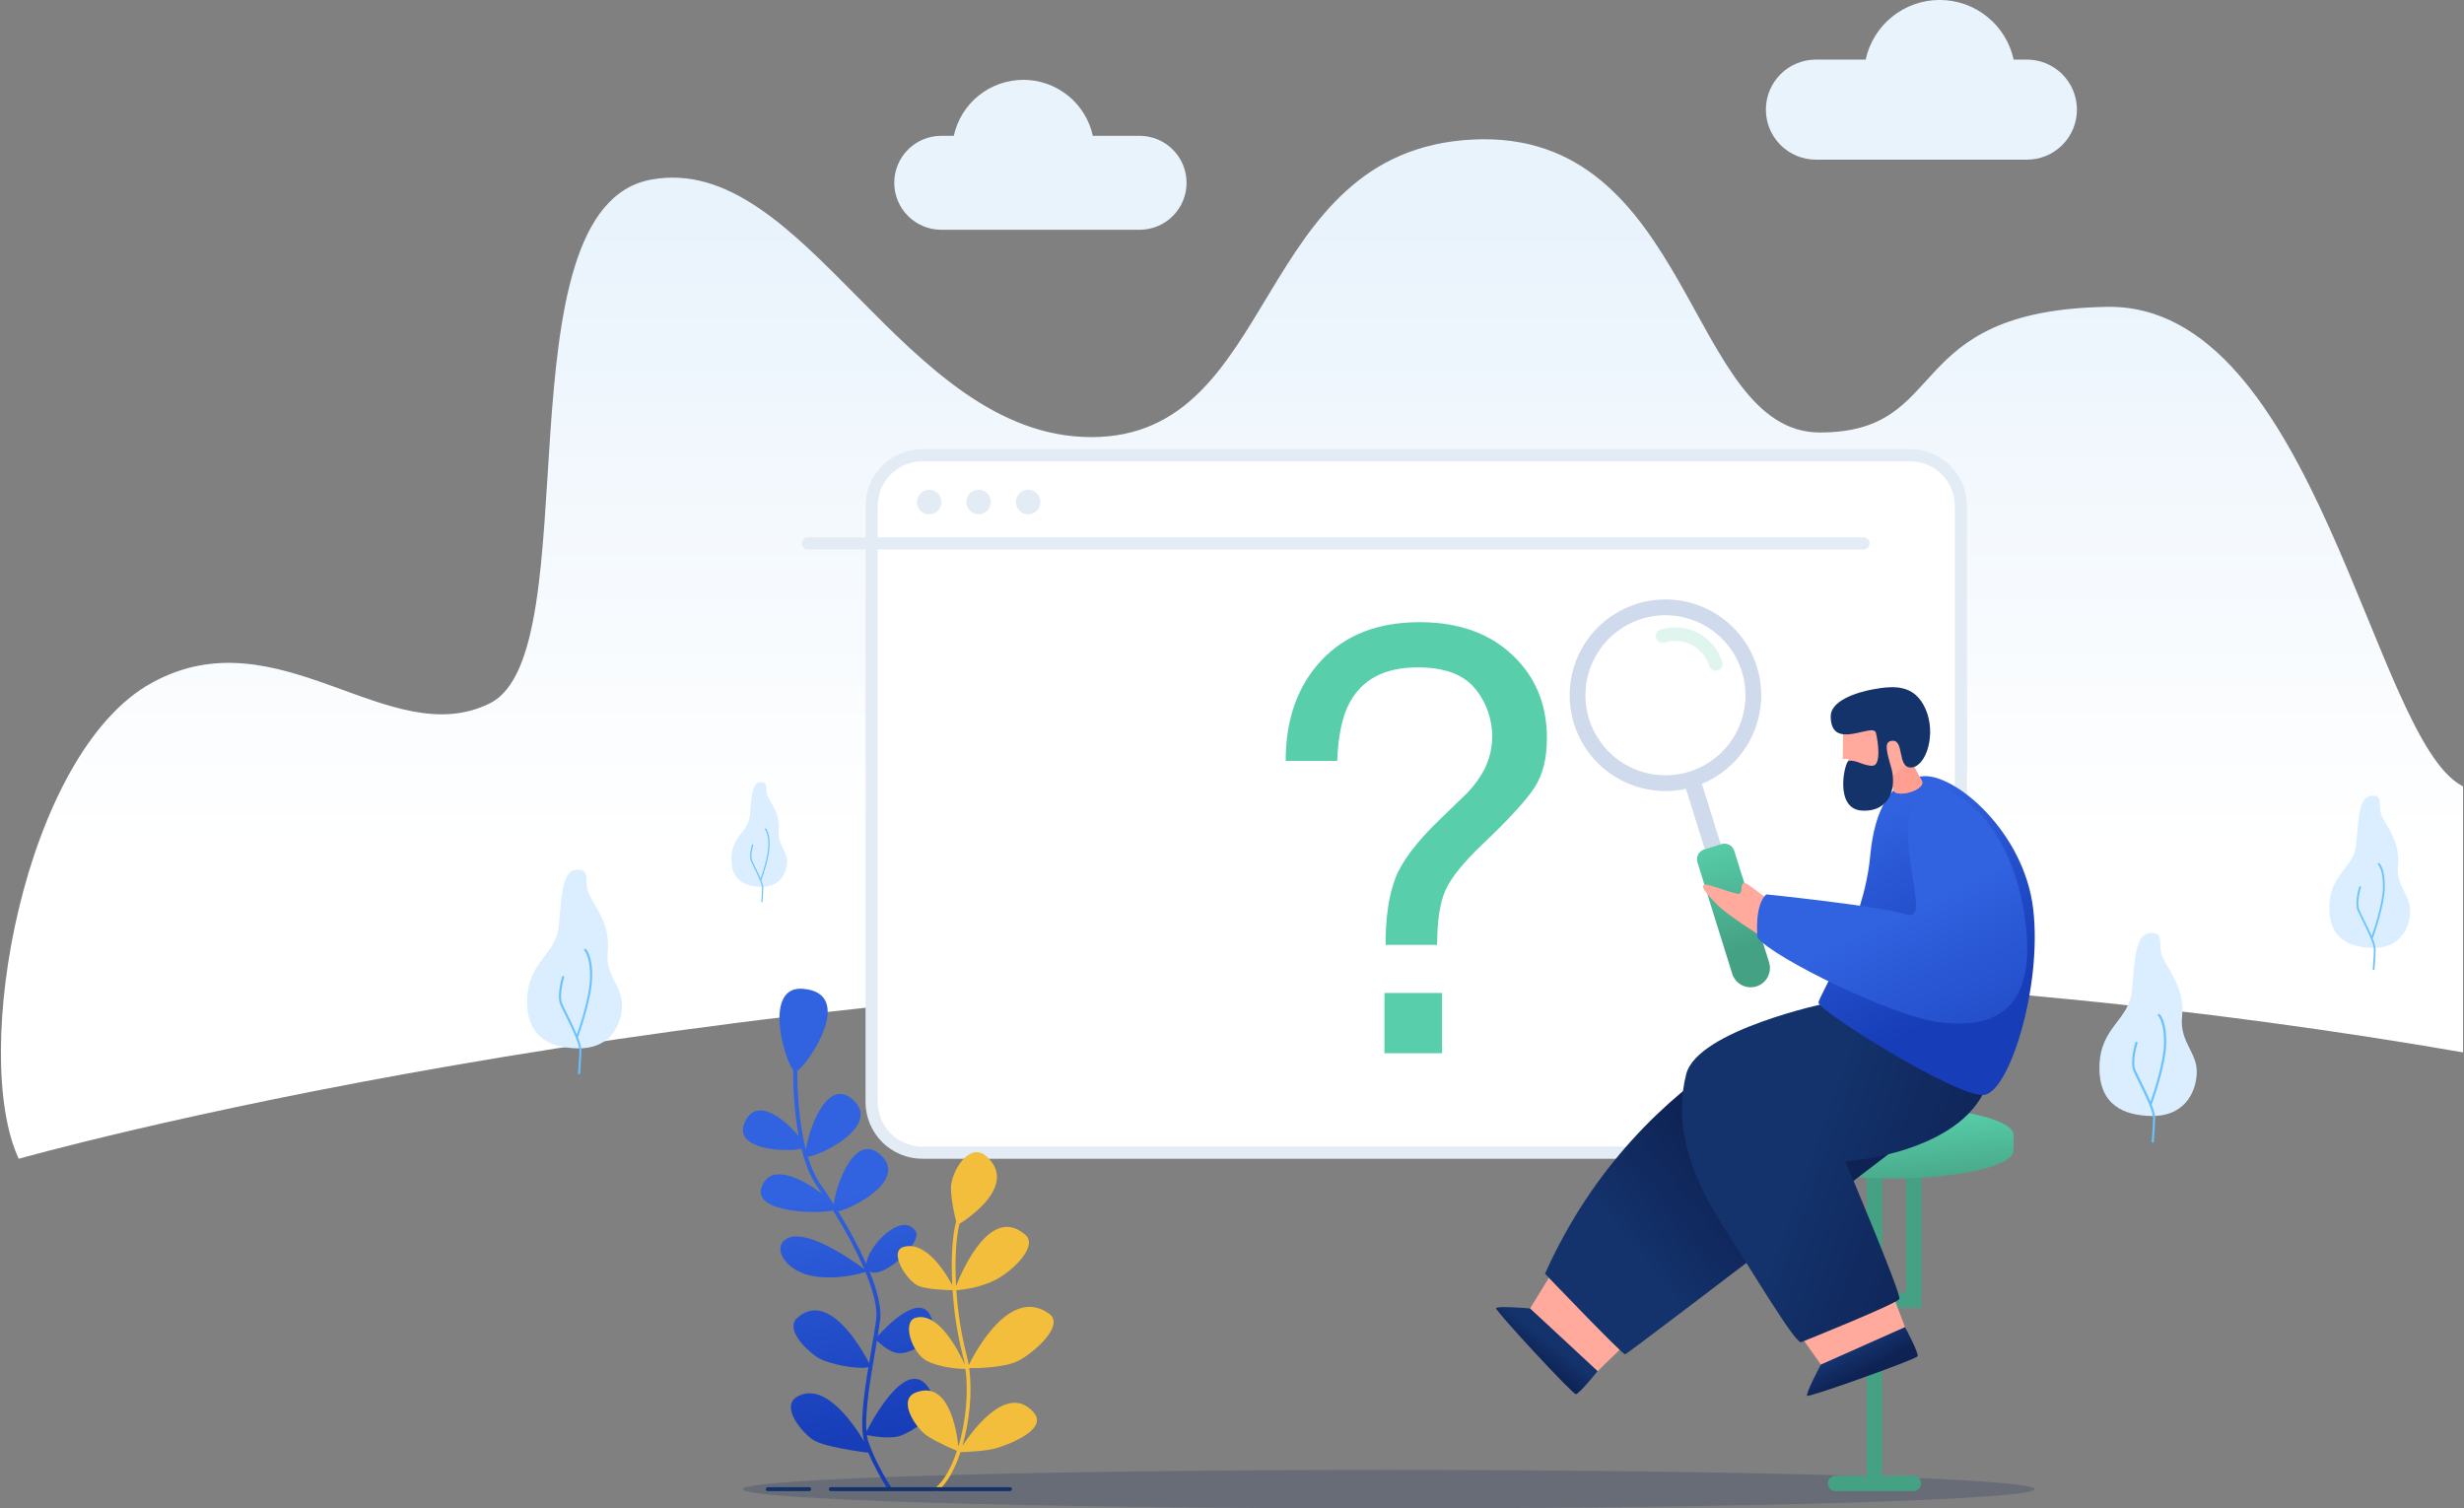 <svg width="1284" height="786" viewBox="0 0 1284 786" fill="none" xmlns="http://www.w3.org/2000/svg">
<rect x="0" y="0" width="1284" height="786" fill="#808080" stroke="none"/>
<g clip-path="url(#clip0_1_1815)">
<path opacity="0.2" d="M723.715 786C909.611 786 1060.31 781.513 1060.31 775.978C1060.31 770.443 909.611 765.957 723.715 765.957C537.818 765.957 387.119 770.443 387.119 775.978C387.119 781.513 537.818 786 723.715 786Z" fill="#0B2252"/>
<path d="M927.842 38.68C930.263 36.253 933.14 34.329 936.307 33.02C939.475 31.71 942.87 31.04 946.298 31.05H972.197C974.115 22.246 978.986 14.363 986.001 8.711C993.016 3.058 1001.75 -0.024 1010.76 -0.024C1019.77 -0.024 1028.51 3.058 1035.52 8.711C1042.54 14.363 1047.41 22.246 1049.32 31.05H1056.28C1059.71 31.054 1063.09 31.733 1066.25 33.047C1069.41 34.36 1072.28 36.283 1074.69 38.706C1077.11 41.129 1079.02 44.004 1080.33 47.167C1081.63 50.33 1082.3 53.719 1082.3 57.141C1082.3 64.052 1079.55 70.679 1074.67 75.566C1069.78 80.452 1063.16 83.198 1056.25 83.198H946.263C939.353 83.198 932.727 80.453 927.84 75.566C922.954 70.68 920.207 64.053 920.205 57.141C920.197 53.712 920.868 50.315 922.178 47.147C923.489 43.978 925.414 41.101 927.842 38.68Z" fill="#E9F3FC"/>
<path d="M611.135 77.941C608.864 75.663 606.166 73.857 603.195 72.626C600.223 71.394 597.038 70.763 593.822 70.767H569.487C567.679 62.501 563.101 55.102 556.511 49.796C549.921 44.491 541.716 41.598 533.257 41.598C524.798 41.598 516.593 44.491 510.003 49.796C503.413 55.102 498.835 62.501 497.027 70.767H490.48C483.989 70.77 477.765 73.35 473.175 77.941C468.586 82.532 466.006 88.758 466.004 95.25C466.006 101.743 468.586 107.969 473.175 112.56C477.765 117.15 483.989 119.731 490.48 119.733H593.822C597.039 119.738 600.225 119.108 603.198 117.879C606.171 116.651 608.873 114.848 611.149 112.574C613.425 110.3 615.23 107.599 616.461 104.627C617.692 101.654 618.326 98.468 618.324 95.25C618.326 92.033 617.691 88.848 616.458 85.877C615.224 82.907 613.415 80.21 611.135 77.941Z" fill="#E9F3FC"/>
<path d="M1283.5 409.755V548.389C1157.5 526.579 988.14 506.614 790.041 506.614C352.748 506.614 9.772 603.825 9.772 603.825C-15.714 549.4 12.523 392.648 78.901 355.92C145.28 319.191 202.932 392.648 255.364 366.442C307.795 340.237 258.73 108.516 339.214 93.606C419.698 78.697 470.337 227.774 568.696 227.774C667.056 227.774 652.186 78.697 767.182 72.728C882.178 66.758 879.155 225.365 948.346 225.365C1017.54 225.365 989.484 161.762 1097.94 159.899C1206.4 158.035 1236.32 384.35 1282.77 409.377L1283.5 409.755Z" fill="url(#paint0_linear_1_1815)"/>
<path d="M988.87 237.233H487.175C468.959 237.233 454.192 252.004 454.192 270.225V567.65C454.192 585.871 468.959 600.643 487.175 600.643H988.87C1007.09 600.643 1021.85 585.871 1021.85 567.65V270.225C1021.85 252.004 1007.09 237.233 988.87 237.233Z" fill="white"/>
<path d="M995.461 603.807H480.584C472.748 603.798 465.236 600.68 459.695 595.138C454.154 589.596 451.038 582.081 451.028 574.243V263.632C451.035 255.793 454.151 248.278 459.693 242.735C465.234 237.192 472.747 234.075 480.584 234.068H995.461C1003.3 234.077 1010.81 237.195 1016.35 242.737C1021.89 248.28 1025.01 255.794 1025.02 263.632V574.243C1025.01 582.081 1021.89 589.596 1016.35 595.138C1010.81 600.68 1003.3 603.798 995.461 603.807ZM480.584 240.398C474.425 240.402 468.519 242.852 464.164 247.208C459.809 251.564 457.361 257.471 457.356 263.632V574.243C457.363 580.403 459.812 586.309 464.167 590.665C468.521 595.021 474.425 597.471 480.584 597.478H995.461C1001.62 597.471 1007.52 595.021 1011.88 590.665C1016.23 586.309 1018.68 580.403 1018.69 574.243V263.632C1018.68 257.472 1016.23 251.566 1011.88 247.211C1007.52 242.855 1001.62 240.405 995.461 240.398H480.584Z" fill="#E3ECF5"/>
<path d="M688.631 344.069C701.046 330.83 718.105 324.214 739.806 324.219C759.867 324.219 775.932 329.878 788.002 341.195C800.071 352.512 806.106 366.979 806.106 384.596C806.106 395.256 803.918 403.91 799.541 410.556C795.164 417.201 786.197 426.962 772.64 439.838C762.773 449.215 756.352 457.142 753.375 463.618C750.399 470.094 748.911 479.679 748.911 492.373H722.027C722.027 477.985 723.738 466.387 727.16 457.578C730.581 448.77 738.198 438.681 750.01 427.311L762.313 415.391C765.78 412.24 768.802 408.632 771.295 404.666C775.325 398.629 777.506 391.547 777.57 384.288C777.727 374.943 774.524 365.852 768.544 358.671C762.533 351.398 752.593 347.762 738.725 347.762C721.57 347.762 709.706 354 703.132 366.478C699.429 373.423 697.323 383.435 696.813 396.516H669.965C669.965 374.803 676.187 357.32 688.631 344.069ZM721.447 517.427H751.477V548.82H721.421L721.447 517.427Z" fill="#58CFAA"/>
<path d="M971.072 286.313H420.971C420.132 286.313 419.328 285.979 418.734 285.386C418.141 284.792 417.808 283.987 417.808 283.148C417.808 282.309 418.141 281.504 418.734 280.91C419.328 280.317 420.132 279.983 420.971 279.983H971.072C971.911 279.983 972.716 280.317 973.309 280.91C973.903 281.504 974.236 282.309 974.236 283.148C974.236 283.987 973.903 284.792 973.309 285.386C972.716 285.979 971.911 286.313 971.072 286.313Z" fill="#E3ECF5"/>
<path d="M490.512 262.634C491.077 259.15 488.712 255.867 485.229 255.301C481.746 254.736 478.464 257.101 477.899 260.586C477.333 264.07 479.699 267.353 483.182 267.918C486.665 268.484 489.947 266.118 490.512 262.634Z" fill="#E3ECF5"/>
<path d="M516.173 263.041C516.983 259.605 514.856 256.163 511.422 255.352C507.988 254.542 504.547 256.669 503.736 260.104C502.926 263.54 505.053 266.982 508.487 267.793C511.921 268.603 515.362 266.476 516.173 263.041Z" fill="#E3ECF5"/>
<path d="M542.092 262.632C542.657 259.148 540.292 255.865 536.809 255.299C533.326 254.734 530.044 257.1 529.479 260.584C528.913 264.068 531.279 267.351 534.762 267.916C538.245 268.482 541.527 266.116 542.092 262.632Z" fill="#E3ECF5"/>
<path d="M300.65 546.288C288.047 545.919 274.363 541.523 274.697 521.225C275.031 500.927 289.638 497.815 291.167 482.624C292.696 467.433 292.731 453.368 300.65 453.218C308.568 453.069 303.558 459.548 307.241 466.572C310.923 473.596 318.068 482.589 316.688 495.722C315.309 508.856 324.651 513.876 324.158 524.61C323.666 535.343 316.961 546.798 300.65 546.288Z" fill="#DAEEFF"/>
<path d="M305.307 494.571C305.204 494.47 305.065 494.413 304.921 494.413C304.776 494.413 304.638 494.47 304.534 494.571C304.433 494.676 304.376 494.816 304.376 494.962C304.376 495.108 304.433 495.248 304.534 495.353C304.534 495.353 307.812 498.659 307.478 509.858C307.197 519.528 302.205 534.526 300.588 539.053C299.094 535.537 297.169 531.634 295.552 528.354C294.454 526.148 293.505 524.232 292.995 523.027C291.123 518.632 293.97 509.366 293.997 509.278C294.041 509.139 294.028 508.989 293.962 508.859C293.895 508.73 293.78 508.632 293.641 508.588C293.502 508.544 293.352 508.556 293.222 508.623C293.093 508.69 292.995 508.805 292.951 508.944C292.828 509.34 289.954 518.684 291.984 523.458C292.512 524.697 293.461 526.614 294.568 528.847C297.521 534.816 301.985 543.791 301.915 547.308C301.818 552.178 301.23 559.158 301.23 559.228C301.222 559.301 301.23 559.374 301.251 559.443C301.272 559.513 301.308 559.577 301.354 559.633C301.401 559.688 301.458 559.734 301.523 559.767C301.587 559.801 301.658 559.821 301.731 559.826C301.868 559.827 302 559.775 302.101 559.682C302.202 559.589 302.264 559.462 302.275 559.325C302.275 559.255 302.873 552.231 302.97 547.334C302.97 545.761 302.267 543.317 301.168 540.548C301.889 538.552 308.199 520.882 308.542 509.858C308.972 498.114 305.457 494.703 305.307 494.571Z" fill="#6AC1FF"/>
<path d="M1235.95 493.947C1225.2 493.621 1213.54 489.841 1213.79 472.576C1214.05 455.31 1226.58 452.62 1227.85 439.706C1229.13 426.792 1229.19 414.758 1235.94 414.635C1242.69 414.512 1238.42 420.023 1241.55 426.019C1244.69 432.014 1250.78 439.671 1249.6 450.862C1248.43 462.053 1256.4 466.343 1255.97 475.477C1255.55 484.611 1249.85 494.36 1235.95 493.947Z" fill="#DAEEFF"/>
<path d="M1239.92 449.851C1239.88 449.808 1239.82 449.773 1239.77 449.75C1239.71 449.727 1239.65 449.714 1239.59 449.714C1239.53 449.714 1239.47 449.727 1239.41 449.75C1239.35 449.773 1239.3 449.808 1239.26 449.851C1239.22 449.894 1239.18 449.946 1239.16 450.002C1239.13 450.059 1239.12 450.12 1239.12 450.181C1239.12 450.242 1239.13 450.303 1239.16 450.359C1239.18 450.416 1239.22 450.467 1239.26 450.51C1239.26 450.51 1242.05 453.324 1241.77 462.879C1241.53 471.134 1237.25 483.907 1235.89 487.767C1234.63 484.76 1232.98 481.437 1231.6 478.65C1230.66 476.76 1229.85 475.134 1229.43 474.105C1227.83 470.352 1230.3 462.457 1230.3 462.378C1230.34 462.259 1230.33 462.131 1230.27 462.021C1230.21 461.911 1230.11 461.828 1230 461.789C1229.88 461.753 1229.75 461.765 1229.64 461.823C1229.53 461.88 1229.45 461.979 1229.41 462.097C1229.3 462.44 1226.85 470.396 1228.58 474.475C1229.03 475.521 1229.85 477.165 1230.79 479.064C1233.31 484.153 1237.12 491.846 1237.05 494.835C1236.97 498.984 1236.47 504.935 1236.46 504.997C1236.46 505.121 1236.49 505.245 1236.58 505.34C1236.66 505.436 1236.77 505.496 1236.9 505.507C1237.01 505.507 1237.13 505.463 1237.22 505.384C1237.3 505.304 1237.36 505.194 1237.37 505.076C1237.37 505.014 1237.87 499.028 1237.96 494.852C1237.78 492.851 1237.26 490.895 1236.42 489.068C1237.04 487.371 1242.42 472.303 1242.7 462.906C1243.03 452.875 1240.04 449.974 1239.92 449.851Z" fill="#6AC1FF"/>
<path d="M396.355 462.106C388.964 461.877 380.94 459.284 381.116 447.407C381.292 435.531 389.905 433.685 390.783 424.797C391.662 415.909 391.662 407.637 396.346 407.549C401.031 407.461 398.051 411.259 400.213 415.382C402.375 419.505 406.559 424.771 405.75 432.471C404.941 440.172 410.417 443.117 410.144 449.412C409.872 455.706 405.917 462.405 396.355 462.106Z" fill="#DAEEFF"/>
<path d="M399.089 431.777C399.027 431.719 398.945 431.687 398.86 431.69C398.775 431.692 398.695 431.728 398.637 431.79C398.578 431.852 398.547 431.934 398.55 432.019C398.552 432.104 398.588 432.185 398.65 432.243C398.65 432.243 400.575 434.186 400.408 440.753C400.241 446.432 397.296 455.223 396.365 457.869C395.486 455.803 394.361 453.473 393.412 451.601C392.77 450.3 392.208 449.183 391.909 448.471C390.811 445.895 392.48 440.462 392.498 440.41C392.512 440.369 392.517 440.327 392.513 440.284C392.51 440.242 392.498 440.2 392.479 440.163C392.459 440.125 392.432 440.091 392.399 440.064C392.366 440.037 392.328 440.017 392.287 440.005C392.205 439.98 392.117 439.989 392.042 440.028C391.966 440.068 391.909 440.135 391.883 440.216C391.812 440.454 390.125 445.93 391.32 448.726C391.628 449.456 392.199 450.581 392.832 451.891C394.59 455.407 397.182 460.682 397.138 462.73C397.086 465.587 396.743 469.684 396.734 469.763C396.729 469.848 396.758 469.931 396.814 469.995C396.869 470.059 396.948 470.099 397.033 470.106C397.113 470.106 397.191 470.077 397.251 470.023C397.311 469.969 397.349 469.896 397.358 469.815C397.358 469.815 397.701 465.657 397.762 462.783C397.64 461.404 397.28 460.057 396.699 458.8C397.129 457.631 400.829 447.275 401.023 440.805C401.251 433.852 399.177 431.856 399.089 431.777Z" fill="#6AC1FF"/>
<path d="M1120.66 581.531C1107.74 581.144 1093.72 576.608 1094.03 555.844C1094.34 535.079 1109.4 531.844 1110.94 516.284C1112.48 500.724 1112.55 486.298 1120.66 486.14C1128.77 485.982 1123.64 492.628 1127.42 499.828C1131.2 507.028 1138.52 516.249 1137.09 529.717C1135.65 543.185 1145.24 548.328 1144.74 559.334C1144.24 570.34 1137.38 582.041 1120.66 581.531Z" fill="#DAEEFF"/>
<path d="M1125.41 528.521C1125.36 528.469 1125.3 528.427 1125.23 528.398C1125.17 528.37 1125.09 528.355 1125.02 528.355C1124.95 528.355 1124.87 528.37 1124.8 528.398C1124.74 528.427 1124.68 528.469 1124.62 528.521C1124.52 528.627 1124.46 528.769 1124.46 528.917C1124.46 529.065 1124.52 529.207 1124.62 529.313C1124.62 529.313 1127.99 532.697 1127.65 544.187C1127.36 554.112 1122.22 569.47 1120.62 574.076C1119.09 570.454 1117.1 566.472 1115.46 563.114C1114.33 560.846 1113.37 558.885 1112.82 557.646C1110.9 553.136 1113.82 543.651 1113.85 543.58C1113.89 543.438 1113.88 543.284 1113.81 543.151C1113.74 543.018 1113.63 542.918 1113.48 542.873C1113.41 542.85 1113.34 542.842 1113.27 542.848C1113.19 542.854 1113.12 542.875 1113.06 542.909C1112.92 542.977 1112.82 543.095 1112.78 543.238C1112.65 543.651 1109.7 553.215 1111.78 558.112C1112.32 559.378 1113.3 561.356 1114.42 563.641C1117.44 569.795 1122.02 579.008 1121.95 582.603C1121.86 587.588 1121.25 594.753 1121.25 594.823C1121.24 594.971 1121.28 595.118 1121.38 595.231C1121.47 595.345 1121.61 595.416 1121.76 595.429H1121.81C1121.95 595.43 1122.09 595.377 1122.19 595.281C1122.3 595.184 1122.36 595.052 1122.37 594.911C1122.37 594.84 1122.98 587.649 1123.09 582.603C1123.09 580.995 1122.36 578.489 1121.23 575.65C1121.97 573.601 1128.46 555.492 1128.79 544.196C1129.18 532.152 1125.6 528.662 1125.41 528.521Z" fill="#6AC1FF"/>
<path d="M417.624 598.55C410.285 600.458 382.47 599.341 387.787 585.619C393.693 570.358 409.459 583.694 416.217 592.15C414.208 580.731 413.246 569.152 413.344 557.558C408.343 551.545 397.779 513.375 418.617 515.265C445.861 517.744 421.728 553.875 415.453 557.98C415.453 566.771 416.042 584.23 420.023 599.368C420.902 589.75 430.463 562.384 443.207 572.037C461.662 586.032 426.324 602.928 420.954 602.638C422.424 607.848 424.689 612.8 427.669 617.319C429.716 620.246 431.993 623.64 434.339 627.332L434.462 627.473C435.649 617.345 445.096 591.333 457.576 600.774C474.836 613.847 445.149 629.433 436.765 631.209C442.245 640.036 447.153 649.206 451.459 658.663C452.039 649.52 469.985 630.822 477.112 641.512C481.085 647.472 460.054 666.9 453.12 662.548C457.075 672.218 459.456 681.238 458.63 687.831C458.331 690.258 457.883 693.106 457.373 696.235C462.286 690.794 480.03 672.57 485.321 686.68C489.715 698.372 475.056 705.141 468.904 705.141C464.079 705.141 458.973 700.587 456.978 698.591C456.685 700.279 456.392 702.005 456.099 703.769C453.621 718.16 450.65 735.478 451.52 745.896C455.712 737.764 474.441 703.892 485.329 725.676C490.91 736.841 475.064 746.203 468.913 748.251C463.859 749.939 454.851 748.427 451.74 747.821C451.877 748.903 452.11 749.971 452.434 751.012C456.451 763.047 464.554 775.275 464.633 775.398C464.784 775.624 464.839 775.901 464.786 776.168C464.733 776.435 464.577 776.67 464.351 776.822C464.182 776.934 463.984 776.995 463.78 776.998C463.607 777.002 463.436 776.962 463.282 776.882C463.128 776.802 462.998 776.685 462.901 776.541C458.901 770.331 455.421 763.8 452.496 757.016C447.662 756.401 429.075 753.869 423.731 750.309C417.58 746.203 406.55 732.727 415.523 727.725C429.409 720.006 443.962 740.515 450.334 751.179C447.961 743.267 450.07 727.303 452.531 712.349C447.566 713.835 431.439 710.951 425.788 707.198C419.636 703.092 409.02 692.455 415.523 686.671C431.843 672.157 449.077 702.89 452.883 710.266C453.269 707.936 453.665 705.642 454.051 703.418C455.08 697.457 456.046 691.831 456.574 687.594C457.338 681.44 455.062 672.649 451.002 662.803C447.759 663.832 436.8 666.856 424.76 665.142C410.391 663.085 403.105 651.894 408.343 646.681C417.246 637.775 443.567 656.228 450.36 661.265C445.703 650.693 440.251 640.489 434.049 630.743C425.674 632.686 392.322 631.973 396.839 618.725C401.356 605.478 418.423 614.392 428.477 622.154C427.651 620.932 426.816 619.719 425.99 618.532C422.158 613.073 419.495 606.023 417.624 598.55Z" fill="url(#paint1_linear_1_1815)"/>
<path d="M477.077 725.685C494.302 718.784 498.512 745.166 499.426 753.816C503.213 741.201 504.83 725.861 503.108 713.378C500.471 713.316 490.33 712.833 483.229 709.281C475.02 705.176 469.958 688.737 477.077 686.706C489.029 683.287 499.549 704.016 502.756 711.084C502.475 709.492 502.141 707.945 501.737 706.477C498.885 695.284 497.099 683.845 496.402 672.315C493.159 672.263 484.099 671.946 479.124 670.285C472.973 668.228 462.55 652.14 470.916 649.749C482.455 646.452 492.667 663.006 496.235 669.661C495.55 656.966 496.068 644.756 498.23 636.431C497.308 632.774 495.541 625.002 495.541 618.963C495.541 610.743 505.068 594.586 513.997 602.533C530.334 617.064 505.85 634.039 499.979 637.767C497.993 645.969 497.562 657.801 498.222 670.074C501.895 660.843 516.677 627.605 534.474 643.595C541.302 649.749 526.265 664.122 516.018 668.21C510.386 670.482 504.436 671.867 498.38 672.315C499.083 683.655 500.848 694.904 503.653 705.914C504.136 707.7 504.521 709.511 504.804 711.338C508.697 703.479 526.775 670.091 546.786 684.631C555.091 690.671 538.578 705.158 530.37 709.246C523.339 712.763 508.979 712.956 505.059 712.938C506.764 725.386 505.217 740.63 501.544 753.377C507.572 744.252 525.202 720.85 538.595 735.909C546.505 744.858 525.967 752.436 520.14 754.37C514.99 756.128 503.987 756.594 500.507 756.717C497.589 765.508 493.616 772.849 488.985 776.708C488.803 776.868 488.568 776.955 488.326 776.954C488.175 776.953 488.027 776.919 487.89 776.855C487.754 776.792 487.633 776.699 487.535 776.585C487.362 776.374 487.279 776.104 487.304 775.833C487.328 775.561 487.459 775.31 487.667 775.134C492.061 771.451 495.875 764.471 498.67 756.032C496.033 754.915 488.229 751.566 483.193 748.208C477.077 744.155 467.55 729.492 477.077 725.685Z" fill="#F2BE3C"/>
<path d="M432.95 777.007H526.327C526.6 777.007 526.861 776.898 527.054 776.706C527.247 776.513 527.355 776.251 527.355 775.978C527.355 775.705 527.247 775.444 527.054 775.251C526.861 775.058 526.6 774.95 526.327 774.95H432.95C432.677 774.95 432.416 775.058 432.223 775.251C432.03 775.444 431.922 775.705 431.922 775.978C431.922 776.251 432.03 776.513 432.223 776.706C432.416 776.898 432.677 777.007 432.95 777.007Z" fill="#14336A"/>
<path d="M400.117 777.007H421.666C421.939 777.007 422.2 776.898 422.393 776.706C422.586 776.513 422.694 776.251 422.694 775.978C422.694 775.705 422.586 775.444 422.393 775.251C422.2 775.058 421.939 774.95 421.666 774.95H400.117C399.844 774.95 399.583 775.058 399.39 775.251C399.197 775.444 399.089 775.705 399.089 775.978C399.089 776.251 399.197 776.513 399.39 776.706C399.583 776.898 399.844 777.007 400.117 777.007Z" fill="#14336A"/>
<path d="M956.317 768.981H972.769V611.033H980.792V673.449H993.237V611.033H1001.25V681.44H980.792V768.981H997.244C998.276 769.029 999.249 769.473 999.962 770.22C1000.67 770.967 1001.07 771.961 1001.07 772.994C1001.07 774.027 1000.67 775.02 999.962 775.767C999.249 776.515 998.276 776.959 997.244 777.007H956.317C955.285 776.959 954.312 776.515 953.599 775.767C952.886 775.02 952.488 774.027 952.488 772.994C952.488 771.961 952.886 770.967 953.599 770.22C954.312 769.473 955.285 769.029 956.317 768.981Z" fill="#45A184"/>
<path d="M986.004 576.775C1020.96 576.775 1049.28 583.36 1049.28 591.491V599.403C1049.28 607.526 1020.95 614.119 986.004 614.119C951.061 614.119 922.728 607.526 922.728 599.403V591.491C922.728 583.36 951.061 576.775 986.004 576.775Z" fill="url(#paint2_linear_1_1815)"/>
<path opacity="0.1" d="M903.517 383.941C915.468 364.248 909.197 338.593 889.51 326.638C869.823 314.683 844.175 320.956 832.224 340.649C820.272 360.342 826.544 385.998 846.231 397.953C865.918 409.907 891.566 403.634 903.517 383.941Z" fill="white"/>
<path opacity="0.17" d="M894.095 349.511C893.341 349.515 892.606 349.275 891.999 348.829C891.391 348.383 890.943 347.753 890.721 347.032C889.248 342.321 885.966 338.388 881.596 336.097C877.225 333.805 872.124 333.343 867.414 334.813C866.519 335.091 865.55 335.003 864.72 334.567C863.89 334.131 863.267 333.383 862.989 332.487C862.71 331.592 862.799 330.623 863.235 329.793C863.671 328.963 864.418 328.34 865.313 328.061C871.813 326.034 878.851 326.671 884.881 329.832C890.911 332.994 895.439 338.422 897.47 344.922C897.745 345.813 897.654 346.776 897.219 347.6C896.784 348.425 896.04 349.042 895.15 349.318C894.81 349.434 894.454 349.499 894.095 349.511Z" fill="#50C6A1"/>
<path d="M852.974 314.629C843.551 317.574 835.212 323.248 829.013 330.933C822.814 338.618 819.032 347.97 818.145 357.805C817.259 367.64 819.307 377.518 824.033 386.188C828.758 394.859 835.947 401.933 844.691 406.517C853.436 411.101 863.343 412.988 873.159 411.94C882.976 410.892 892.261 406.955 899.841 400.629C907.422 394.303 912.956 385.87 915.746 376.397C918.535 366.924 918.454 356.837 915.512 347.41C911.564 334.768 902.758 324.212 891.03 318.064C879.302 311.917 865.613 310.681 852.974 314.629ZM880.288 402.116C872.414 404.573 863.989 404.639 856.078 402.306C848.166 399.973 841.125 395.345 835.843 389.009C830.561 382.672 827.276 374.911 826.403 366.707C825.531 358.503 827.111 350.224 830.942 342.918C834.773 335.612 840.685 329.607 847.929 325.661C855.172 321.716 863.423 320.008 871.637 320.753C879.851 321.498 887.66 324.663 894.076 329.848C900.492 335.033 905.227 342.004 907.681 349.88C910.974 360.439 909.939 371.873 904.806 381.668C899.672 391.464 890.859 398.819 880.306 402.116H880.288Z" fill="#D0DAED"/>
<path d="M886.428 407.081L878.132 409.674L889.933 447.458L898.229 444.865L886.428 407.081Z" fill="#D0DAED"/>
<path d="M915.257 514.016C913.998 514.41 912.674 514.552 911.36 514.434C910.046 514.315 908.768 513.939 907.6 513.327C906.431 512.715 905.394 511.878 904.549 510.865C903.704 509.852 903.066 508.683 902.672 507.423L884.533 449.341C884.325 448.672 884.251 447.969 884.315 447.271C884.38 446.574 884.581 445.896 884.907 445.276C885.234 444.656 885.679 444.107 886.218 443.659C886.757 443.212 887.379 442.876 888.049 442.669L897.048 439.856C897.717 439.648 898.421 439.574 899.119 439.638C899.817 439.702 900.496 439.903 901.116 440.229C901.736 440.556 902.286 441.002 902.734 441.541C903.182 442.08 903.52 442.703 903.727 443.372L921.866 501.463C922.65 504.004 922.394 506.753 921.155 509.106C919.916 511.459 917.796 513.225 915.257 514.016Z" fill="url(#paint3_linear_1_1815)"/>
<path d="M918.755 488.505C918.755 488.505 900.071 476.98 894.429 471.02C888.786 465.06 886.414 462.343 887.864 461.086C889.314 459.829 905.089 466.765 906.609 465.596C908.13 464.427 906.803 461.508 908.516 460.198C910.23 458.888 920.407 469.376 922.824 468.576C925.241 467.776 921.567 486.65 918.755 488.505Z" fill="#FFAA9D"/>
<path d="M844.23 703.154L830.529 716.42L795.814 684.28L807.239 665.696L844.23 703.154Z" fill="#FFAA9D"/>
<path d="M832.541 714.468C832.541 714.468 822.979 726.441 821.178 726.468C819.376 726.494 779.301 683.111 779.565 681.713C779.828 680.315 797.326 681.818 797.326 681.818L832.541 714.468Z" fill="url(#paint4_linear_1_1815)"/>
<path d="M805.104 663.718C805.104 663.718 845.24 705.721 846.822 705.721C848.404 705.721 1039.9 558.622 1039.9 558.622L958.716 522.579C958.716 522.579 855.61 550.947 805.104 663.718Z" fill="url(#paint5_linear_1_1815)"/>
<path d="M986.927 676.333L993.712 694.152L950.517 713.422L937.932 695.603L986.927 676.333Z" fill="#FFAA9D"/>
<path d="M952.362 522.596C952.362 522.596 884.569 536.75 878.698 559.703C872.827 582.656 878.171 607.763 896.846 637.125C915.521 666.487 934.531 698.433 938.442 699.462C938.442 699.462 988.641 679.357 989.775 676.843C990.908 674.328 961.652 605.223 961.652 605.223C961.652 605.223 1021.25 601.302 1035.16 566.138L952.362 522.596Z" fill="url(#paint6_linear_1_1815)"/>
<path d="M947.616 522.394C947.001 526.385 1021.04 572.775 1034.15 570.542C1047.25 568.309 1064.2 514.192 1059.52 473.789C1054.83 433.386 1018.65 403.074 1002.16 404.49C985.661 405.905 976.829 421.377 974.579 445.983C971.292 482.07 948.31 517.937 947.616 522.394Z" fill="url(#paint7_linear_1_1815)"/>
<path d="M1009.55 410.705C1018.28 409.949 1048.3 427.557 1055.33 479.538C1062.35 531.519 1033.66 535.871 1009.55 532.513C985.433 529.155 924.766 499.371 915.872 488.734C915.872 488.734 913.957 471.987 920.407 466.062C920.407 466.062 978.929 472.013 994.133 476.611C1009.34 481.209 976.46 413.58 1009.55 410.705Z" fill="url(#paint8_linear_1_1815)"/>
<path d="M992.71 691.541C992.71 691.541 999.96 705.044 999.266 706.706C998.571 708.367 942.932 728.147 941.754 727.356C940.577 726.564 948.847 711.066 948.847 711.066L992.71 691.541Z" fill="url(#paint9_linear_1_1815)"/>
<path d="M960.526 376.948L960.245 395.523L963.022 395.435C963.022 395.435 965.246 410.802 976.091 408.375C979.21 407.681 983.192 405.044 984.334 405.571C985.696 406.195 986.285 410.406 986.593 411.619C987.77 416.27 1004.06 411.567 1001.42 406.802C998.914 402.274 995.17 396.094 995.961 394.371C998.721 388.385 999.476 373.519 984.536 368.544C972.619 364.588 960.658 370.583 960.526 376.948Z" fill="#FFAA9D"/>
<path d="M1001.42 406.802C998.914 402.274 995.17 396.094 995.961 394.371C995.961 394.371 989.677 404.041 983.877 405.501C984.04 405.48 984.206 405.498 984.36 405.553C985.723 406.178 986.311 410.388 986.619 411.602C987.77 416.27 1004.06 411.566 1001.42 406.802Z" fill="#FF9F91"/>
<path d="M985.679 386.055C992.71 384.859 988.316 400.446 996.032 399.927C1003.75 399.409 1009.11 382.556 1003.46 369.563C997.807 356.57 987.042 357.3 976.794 359.067C966.547 360.834 953.944 365.475 953.988 373.229C953.988 391.892 976.082 376.236 977.541 381.844C978.666 386.187 980.398 398.732 975.907 399.022C971.416 399.312 966.828 395.602 963.278 396.551C961.23 397.105 955.606 421.571 970.309 422.388C984.862 423.197 988.544 410.353 985.477 399.857C982.516 389.879 982.226 386.635 985.679 386.055Z" fill="#14336A"/>
</g>
<defs>
<linearGradient id="paint0_linear_1_1815" x1="642" y1="111.997" x2="642" y2="438.731" gradientUnits="userSpaceOnUse">
<stop stop-color="#E9F3FC"/>
<stop offset="1" stop-color="white"/>
</linearGradient>
<linearGradient id="paint1_linear_1_1815" x1="433.153" y1="623.886" x2="456.569" y2="753.084" gradientUnits="userSpaceOnUse">
<stop stop-color="#3162DF"/>
<stop offset="0.96" stop-color="#173DB8"/>
</linearGradient>
<linearGradient id="paint2_linear_1_1815" x1="984.712" y1="581.215" x2="988.66" y2="624.642" gradientUnits="userSpaceOnUse">
<stop stop-color="#58CFAA"/>
<stop offset="0.97" stop-color="#45A184"/>
</linearGradient>
<linearGradient id="paint3_linear_1_1815" x1="891.059" y1="436.542" x2="909.54" y2="495.678" gradientUnits="userSpaceOnUse">
<stop stop-color="#58CFAA"/>
<stop offset="0.97" stop-color="#45A184"/>
</linearGradient>
<linearGradient id="paint4_linear_1_1815" x1="808.703" y1="699.584" x2="800.055" y2="710.289" gradientUnits="userSpaceOnUse">
<stop stop-color="#14336D"/>
<stop offset="0.97" stop-color="#0E2253"/>
</linearGradient>
<linearGradient id="paint5_linear_1_1815" x1="847.288" y1="653.142" x2="907.432" y2="604.704" gradientUnits="userSpaceOnUse">
<stop stop-color="#14336D"/>
<stop offset="0.97" stop-color="#0E2253"/>
</linearGradient>
<linearGradient id="paint6_linear_1_1815" x1="933.459" y1="606.7" x2="1039" y2="644.964" gradientUnits="userSpaceOnUse">
<stop stop-color="#14336D"/>
<stop offset="0.97" stop-color="#0E2253"/>
</linearGradient>
<linearGradient id="paint7_linear_1_1815" x1="970.246" y1="429.781" x2="1023.35" y2="529.221" gradientUnits="userSpaceOnUse">
<stop stop-color="#3162DF"/>
<stop offset="0.96" stop-color="#173DB8"/>
</linearGradient>
<linearGradient id="paint8_linear_1_1815" x1="985.986" y1="477.877" x2="1046.36" y2="605.112" gradientUnits="userSpaceOnUse">
<stop stop-color="#3162DF"/>
<stop offset="0.96" stop-color="#173DB8"/>
</linearGradient>
<linearGradient id="paint9_linear_1_1815" x1="964.349" y1="704.068" x2="970.838" y2="716.216" gradientUnits="userSpaceOnUse">
<stop stop-color="#14336D"/>
<stop offset="0.97" stop-color="#0E2253"/>
</linearGradient>
<clipPath id="clip0_1_1815">
<rect width="1283" height="786" fill="white" transform="translate(0.5)"/>
</clipPath>
</defs>
</svg>
